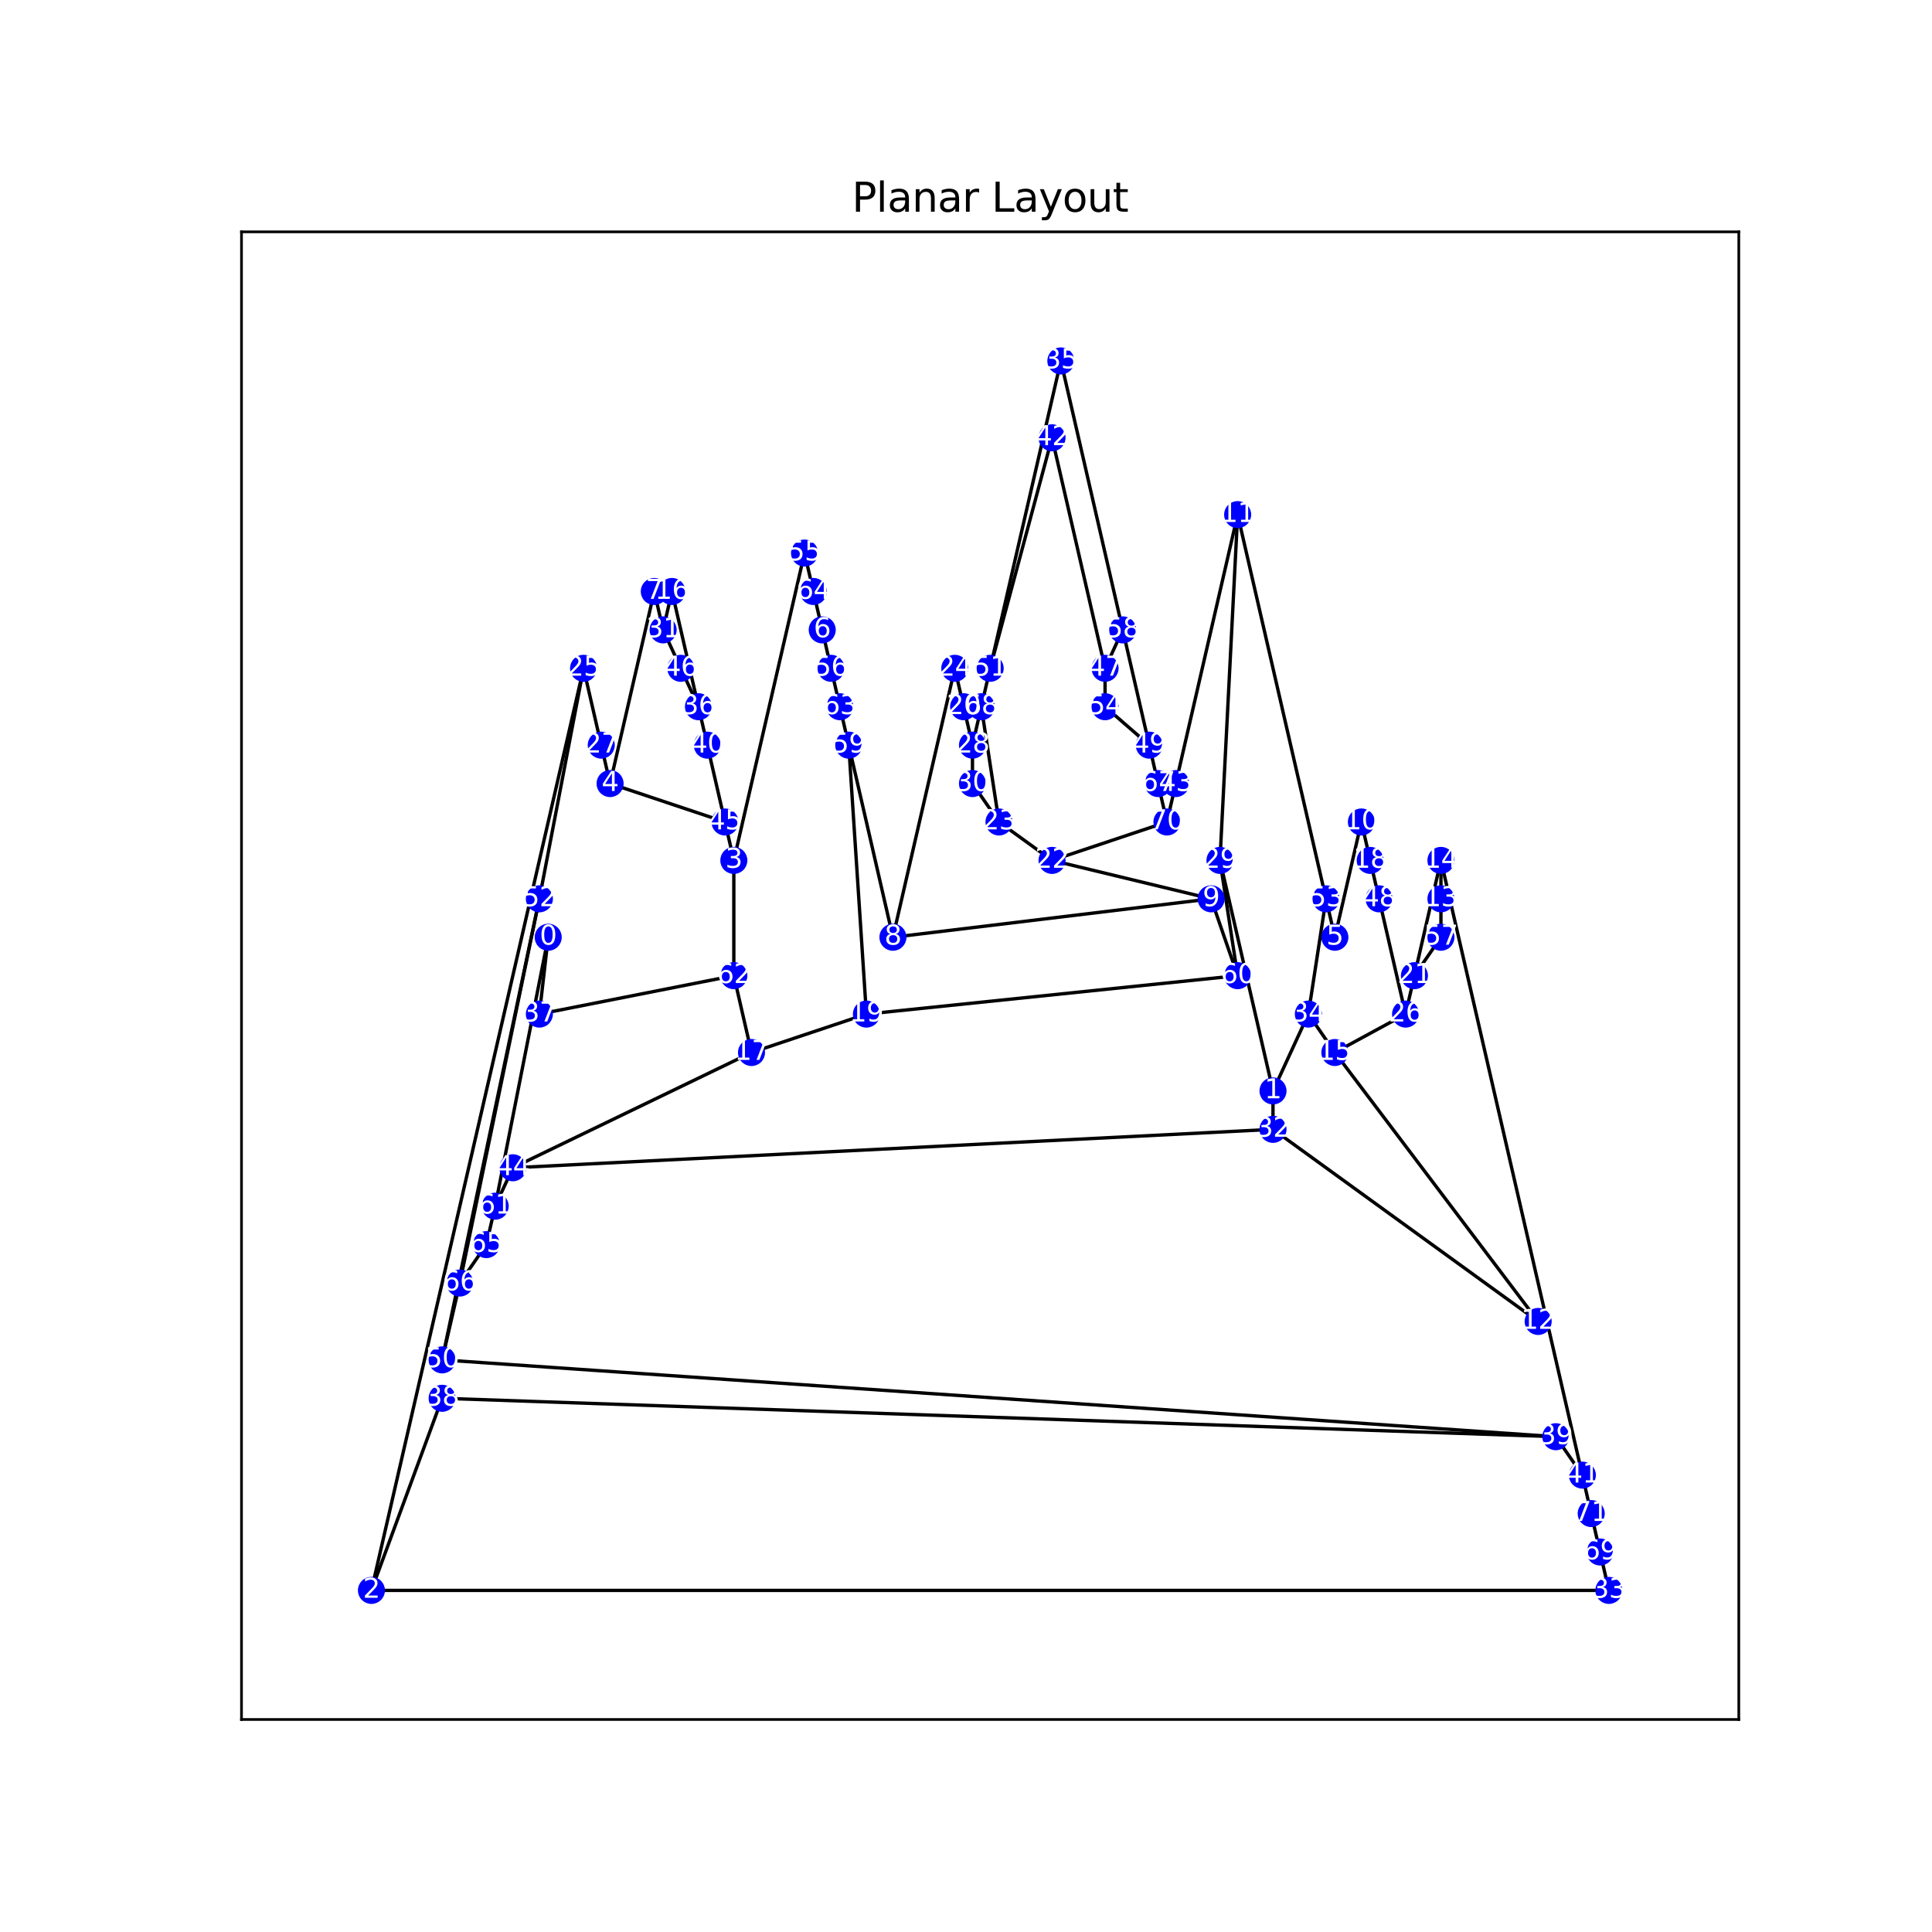 <?xml version="1.0" encoding="utf-8" standalone="no"?>
<!DOCTYPE svg PUBLIC "-//W3C//DTD SVG 1.1//EN"
  "http://www.w3.org/Graphics/SVG/1.1/DTD/svg11.dtd">
<svg xmlns:xlink="http://www.w3.org/1999/xlink" width="576pt" height="576pt" viewBox="0 0 576 576" xmlns="http://www.w3.org/2000/svg" version="1.1">
 <defs>
  <style type="text/css">*{stroke-linejoin: round; stroke-linecap: butt}</style>
 </defs>
 <g id="figure_1">
  <g id="patch_1">
   <path d="M 0 576 
L 576 576 
L 576 0 
L 0 0 
z
" style="fill: #ffffff"/>
  </g>
  <g id="axes_1">
   <g id="patch_2">
    <path d="M 72 512.64 
L 518.4 512.64 
L 518.4 69.12 
L 72 69.12 
z
" style="fill: #ffffff"/>
   </g>
   <g id="LineCollection_1">
    <path d="M 163.441 279.425 
L 147.63 359.607 
" clip-path="url(#p20a94efbc1)" style="fill: none; stroke: #000000"/>
    <path d="M 163.441 279.425 
L 160.806 302.335 
" clip-path="url(#p20a94efbc1)" style="fill: none; stroke: #000000"/>
    <path d="M 379.526 325.244 
L 390.067 302.335 
" clip-path="url(#p20a94efbc1)" style="fill: none; stroke: #000000"/>
    <path d="M 379.526 325.244 
L 363.715 256.516 
" clip-path="url(#p20a94efbc1)" style="fill: none; stroke: #000000"/>
    <path d="M 379.526 325.244 
L 379.526 336.698 
" clip-path="url(#p20a94efbc1)" style="fill: none; stroke: #000000"/>
    <path d="M 110.737 474.153 
L 131.819 416.88 
" clip-path="url(#p20a94efbc1)" style="fill: none; stroke: #000000"/>
    <path d="M 110.737 474.153 
L 173.982 199.244 
" clip-path="url(#p20a94efbc1)" style="fill: none; stroke: #000000"/>
    <path d="M 110.737 474.153 
L 479.663 474.153 
" clip-path="url(#p20a94efbc1)" style="fill: none; stroke: #000000"/>
    <path d="M 218.78 256.516 
L 218.78 290.88 
" clip-path="url(#p20a94efbc1)" style="fill: none; stroke: #000000"/>
    <path d="M 218.78 256.516 
L 239.861 164.88 
" clip-path="url(#p20a94efbc1)" style="fill: none; stroke: #000000"/>
    <path d="M 218.78 256.516 
L 216.145 245.062 
" clip-path="url(#p20a94efbc1)" style="fill: none; stroke: #000000"/>
    <path d="M 181.887 233.607 
L 179.252 222.153 
" clip-path="url(#p20a94efbc1)" style="fill: none; stroke: #000000"/>
    <path d="M 181.887 233.607 
L 195.063 176.335 
" clip-path="url(#p20a94efbc1)" style="fill: none; stroke: #000000"/>
    <path d="M 181.887 233.607 
L 216.145 245.062 
" clip-path="url(#p20a94efbc1)" style="fill: none; stroke: #000000"/>
    <path d="M 397.972 279.425 
L 395.337 267.971 
" clip-path="url(#p20a94efbc1)" style="fill: none; stroke: #000000"/>
    <path d="M 397.972 279.425 
L 405.878 245.062 
" clip-path="url(#p20a94efbc1)" style="fill: none; stroke: #000000"/>
    <path d="M 245.132 187.789 
L 242.496 176.335 
" clip-path="url(#p20a94efbc1)" style="fill: none; stroke: #000000"/>
    <path d="M 245.132 187.789 
L 247.767 199.244 
" clip-path="url(#p20a94efbc1)" style="fill: none; stroke: #000000"/>
    <path d="M 195.063 176.335 
L 197.698 187.789 
" clip-path="url(#p20a94efbc1)" style="fill: none; stroke: #000000"/>
    <path d="M 266.213 279.425 
L 253.037 222.153 
" clip-path="url(#p20a94efbc1)" style="fill: none; stroke: #000000"/>
    <path d="M 266.213 279.425 
L 284.659 199.244 
" clip-path="url(#p20a94efbc1)" style="fill: none; stroke: #000000"/>
    <path d="M 266.213 279.425 
L 361.08 267.971 
" clip-path="url(#p20a94efbc1)" style="fill: none; stroke: #000000"/>
    <path d="M 361.08 267.971 
L 368.985 290.88 
" clip-path="url(#p20a94efbc1)" style="fill: none; stroke: #000000"/>
    <path d="M 361.08 267.971 
L 313.646 256.516 
" clip-path="url(#p20a94efbc1)" style="fill: none; stroke: #000000"/>
    <path d="M 405.878 245.062 
L 408.513 256.516 
" clip-path="url(#p20a94efbc1)" style="fill: none; stroke: #000000"/>
    <path d="M 368.985 153.425 
L 363.715 256.516 
" clip-path="url(#p20a94efbc1)" style="fill: none; stroke: #000000"/>
    <path d="M 368.985 153.425 
L 350.539 233.607 
" clip-path="url(#p20a94efbc1)" style="fill: none; stroke: #000000"/>
    <path d="M 368.985 153.425 
L 395.337 267.971 
" clip-path="url(#p20a94efbc1)" style="fill: none; stroke: #000000"/>
    <path d="M 458.581 393.971 
L 379.526 336.698 
" clip-path="url(#p20a94efbc1)" style="fill: none; stroke: #000000"/>
    <path d="M 458.581 393.971 
L 397.972 313.789 
" clip-path="url(#p20a94efbc1)" style="fill: none; stroke: #000000"/>
    <path d="M 429.594 267.971 
L 429.594 256.516 
" clip-path="url(#p20a94efbc1)" style="fill: none; stroke: #000000"/>
    <path d="M 429.594 267.971 
L 429.594 279.425 
" clip-path="url(#p20a94efbc1)" style="fill: none; stroke: #000000"/>
    <path d="M 429.594 256.516 
L 471.757 439.789 
" clip-path="url(#p20a94efbc1)" style="fill: none; stroke: #000000"/>
    <path d="M 429.594 256.516 
L 421.689 290.88 
" clip-path="url(#p20a94efbc1)" style="fill: none; stroke: #000000"/>
    <path d="M 397.972 313.789 
L 390.067 302.335 
" clip-path="url(#p20a94efbc1)" style="fill: none; stroke: #000000"/>
    <path d="M 397.972 313.789 
L 419.054 302.335 
" clip-path="url(#p20a94efbc1)" style="fill: none; stroke: #000000"/>
    <path d="M 200.333 176.335 
L 197.698 187.789 
" clip-path="url(#p20a94efbc1)" style="fill: none; stroke: #000000"/>
    <path d="M 200.333 176.335 
L 208.239 210.698 
" clip-path="url(#p20a94efbc1)" style="fill: none; stroke: #000000"/>
    <path d="M 224.05 313.789 
L 152.9 348.153 
" clip-path="url(#p20a94efbc1)" style="fill: none; stroke: #000000"/>
    <path d="M 224.05 313.789 
L 218.78 290.88 
" clip-path="url(#p20a94efbc1)" style="fill: none; stroke: #000000"/>
    <path d="M 224.05 313.789 
L 258.307 302.335 
" clip-path="url(#p20a94efbc1)" style="fill: none; stroke: #000000"/>
    <path d="M 408.513 256.516 
L 411.148 267.971 
" clip-path="url(#p20a94efbc1)" style="fill: none; stroke: #000000"/>
    <path d="M 258.307 302.335 
L 253.037 222.153 
" clip-path="url(#p20a94efbc1)" style="fill: none; stroke: #000000"/>
    <path d="M 258.307 302.335 
L 368.985 290.88 
" clip-path="url(#p20a94efbc1)" style="fill: none; stroke: #000000"/>
    <path d="M 287.294 210.698 
L 284.659 199.244 
" clip-path="url(#p20a94efbc1)" style="fill: none; stroke: #000000"/>
    <path d="M 287.294 210.698 
L 289.93 222.153 
" clip-path="url(#p20a94efbc1)" style="fill: none; stroke: #000000"/>
    <path d="M 421.689 290.88 
L 429.594 279.425 
" clip-path="url(#p20a94efbc1)" style="fill: none; stroke: #000000"/>
    <path d="M 421.689 290.88 
L 419.054 302.335 
" clip-path="url(#p20a94efbc1)" style="fill: none; stroke: #000000"/>
    <path d="M 313.646 256.516 
L 347.904 245.062 
" clip-path="url(#p20a94efbc1)" style="fill: none; stroke: #000000"/>
    <path d="M 313.646 256.516 
L 297.835 245.062 
" clip-path="url(#p20a94efbc1)" style="fill: none; stroke: #000000"/>
    <path d="M 297.835 245.062 
L 292.565 210.698 
" clip-path="url(#p20a94efbc1)" style="fill: none; stroke: #000000"/>
    <path d="M 297.835 245.062 
L 289.93 233.607 
" clip-path="url(#p20a94efbc1)" style="fill: none; stroke: #000000"/>
    <path d="M 173.982 199.244 
L 179.252 222.153 
" clip-path="url(#p20a94efbc1)" style="fill: none; stroke: #000000"/>
    <path d="M 173.982 199.244 
L 160.806 267.971 
" clip-path="url(#p20a94efbc1)" style="fill: none; stroke: #000000"/>
    <path d="M 419.054 302.335 
L 411.148 267.971 
" clip-path="url(#p20a94efbc1)" style="fill: none; stroke: #000000"/>
    <path d="M 289.93 222.153 
L 289.93 233.607 
" clip-path="url(#p20a94efbc1)" style="fill: none; stroke: #000000"/>
    <path d="M 289.93 222.153 
L 292.565 210.698 
" clip-path="url(#p20a94efbc1)" style="fill: none; stroke: #000000"/>
    <path d="M 363.715 256.516 
L 368.985 290.88 
" clip-path="url(#p20a94efbc1)" style="fill: none; stroke: #000000"/>
    <path d="M 197.698 187.789 
L 202.969 199.244 
" clip-path="url(#p20a94efbc1)" style="fill: none; stroke: #000000"/>
    <path d="M 379.526 336.698 
L 152.9 348.153 
" clip-path="url(#p20a94efbc1)" style="fill: none; stroke: #000000"/>
    <path d="M 479.663 474.153 
L 477.028 462.698 
" clip-path="url(#p20a94efbc1)" style="fill: none; stroke: #000000"/>
    <path d="M 390.067 302.335 
L 395.337 267.971 
" clip-path="url(#p20a94efbc1)" style="fill: none; stroke: #000000"/>
    <path d="M 316.281 107.607 
L 295.2 199.244 
" clip-path="url(#p20a94efbc1)" style="fill: none; stroke: #000000"/>
    <path d="M 316.281 107.607 
L 334.728 187.789 
" clip-path="url(#p20a94efbc1)" style="fill: none; stroke: #000000"/>
    <path d="M 208.239 210.698 
L 202.969 199.244 
" clip-path="url(#p20a94efbc1)" style="fill: none; stroke: #000000"/>
    <path d="M 208.239 210.698 
L 210.874 222.153 
" clip-path="url(#p20a94efbc1)" style="fill: none; stroke: #000000"/>
    <path d="M 160.806 302.335 
L 218.78 290.88 
" clip-path="url(#p20a94efbc1)" style="fill: none; stroke: #000000"/>
    <path d="M 131.819 416.88 
L 463.852 428.335 
" clip-path="url(#p20a94efbc1)" style="fill: none; stroke: #000000"/>
    <path d="M 463.852 428.335 
L 131.819 405.425 
" clip-path="url(#p20a94efbc1)" style="fill: none; stroke: #000000"/>
    <path d="M 463.852 428.335 
L 471.757 439.789 
" clip-path="url(#p20a94efbc1)" style="fill: none; stroke: #000000"/>
    <path d="M 210.874 222.153 
L 216.145 245.062 
" clip-path="url(#p20a94efbc1)" style="fill: none; stroke: #000000"/>
    <path d="M 471.757 439.789 
L 474.392 451.244 
" clip-path="url(#p20a94efbc1)" style="fill: none; stroke: #000000"/>
    <path d="M 313.646 130.516 
L 295.2 199.244 
" clip-path="url(#p20a94efbc1)" style="fill: none; stroke: #000000"/>
    <path d="M 313.646 130.516 
L 329.457 199.244 
" clip-path="url(#p20a94efbc1)" style="fill: none; stroke: #000000"/>
    <path d="M 350.539 233.607 
L 347.904 245.062 
" clip-path="url(#p20a94efbc1)" style="fill: none; stroke: #000000"/>
    <path d="M 152.9 348.153 
L 147.63 359.607 
" clip-path="url(#p20a94efbc1)" style="fill: none; stroke: #000000"/>
    <path d="M 329.457 199.244 
L 329.457 210.698 
" clip-path="url(#p20a94efbc1)" style="fill: none; stroke: #000000"/>
    <path d="M 329.457 199.244 
L 334.728 187.789 
" clip-path="url(#p20a94efbc1)" style="fill: none; stroke: #000000"/>
    <path d="M 342.633 222.153 
L 329.457 210.698 
" clip-path="url(#p20a94efbc1)" style="fill: none; stroke: #000000"/>
    <path d="M 342.633 222.153 
L 334.728 187.789 
" clip-path="url(#p20a94efbc1)" style="fill: none; stroke: #000000"/>
    <path d="M 342.633 222.153 
L 345.268 233.607 
" clip-path="url(#p20a94efbc1)" style="fill: none; stroke: #000000"/>
    <path d="M 131.819 405.425 
L 137.089 382.516 
" clip-path="url(#p20a94efbc1)" style="fill: none; stroke: #000000"/>
    <path d="M 131.819 405.425 
L 160.806 267.971 
" clip-path="url(#p20a94efbc1)" style="fill: none; stroke: #000000"/>
    <path d="M 295.2 199.244 
L 292.565 210.698 
" clip-path="url(#p20a94efbc1)" style="fill: none; stroke: #000000"/>
    <path d="M 160.806 267.971 
L 137.089 382.516 
" clip-path="url(#p20a94efbc1)" style="fill: none; stroke: #000000"/>
    <path d="M 239.861 164.88 
L 242.496 176.335 
" clip-path="url(#p20a94efbc1)" style="fill: none; stroke: #000000"/>
    <path d="M 247.767 199.244 
L 250.402 210.698 
" clip-path="url(#p20a94efbc1)" style="fill: none; stroke: #000000"/>
    <path d="M 253.037 222.153 
L 250.402 210.698 
" clip-path="url(#p20a94efbc1)" style="fill: none; stroke: #000000"/>
    <path d="M 147.63 359.607 
L 144.995 371.062 
" clip-path="url(#p20a94efbc1)" style="fill: none; stroke: #000000"/>
    <path d="M 144.995 371.062 
L 137.089 382.516 
" clip-path="url(#p20a94efbc1)" style="fill: none; stroke: #000000"/>
    <path d="M 345.268 233.607 
L 347.904 245.062 
" clip-path="url(#p20a94efbc1)" style="fill: none; stroke: #000000"/>
    <path d="M 477.028 462.698 
L 474.392 451.244 
" clip-path="url(#p20a94efbc1)" style="fill: none; stroke: #000000"/>
   </g>
   <g id="matplotlib.axis_1">
    <g id="xtick_1"/>
    <g id="xtick_2"/>
    <g id="xtick_3"/>
    <g id="xtick_4"/>
    <g id="xtick_5"/>
   </g>
   <g id="matplotlib.axis_2">
    <g id="ytick_1"/>
    <g id="ytick_2"/>
    <g id="ytick_3"/>
    <g id="ytick_4"/>
    <g id="ytick_5"/>
   </g>
   <g id="PathCollection_1">
    <defs>
     <path id="mb633ad5ed5" d="M 0 3.536 
C 0.938 3.536 1.837 3.163 2.5 2.5 
C 3.163 1.837 3.536 0.938 3.536 0 
C 3.536 -0.938 3.163 -1.837 2.5 -2.5 
C 1.837 -3.163 0.938 -3.536 0 -3.536 
C -0.938 -3.536 -1.837 -3.163 -2.5 -2.5 
C -3.163 -1.837 -3.536 -0.938 -3.536 0 
C -3.536 0.938 -3.163 1.837 -2.5 2.5 
C -1.837 3.163 -0.938 3.536 0 3.536 
z
" style="stroke: #0000ff"/>
    </defs>
    <g clip-path="url(#p20a94efbc1)">
     <use xlink:href="#mb633ad5ed5" x="163.441" y="279.425" style="fill: #0000ff; stroke: #0000ff"/>
     <use xlink:href="#mb633ad5ed5" x="379.526" y="325.244" style="fill: #0000ff; stroke: #0000ff"/>
     <use xlink:href="#mb633ad5ed5" x="110.737" y="474.153" style="fill: #0000ff; stroke: #0000ff"/>
     <use xlink:href="#mb633ad5ed5" x="218.78" y="256.516" style="fill: #0000ff; stroke: #0000ff"/>
     <use xlink:href="#mb633ad5ed5" x="181.887" y="233.607" style="fill: #0000ff; stroke: #0000ff"/>
     <use xlink:href="#mb633ad5ed5" x="397.972" y="279.425" style="fill: #0000ff; stroke: #0000ff"/>
     <use xlink:href="#mb633ad5ed5" x="245.132" y="187.789" style="fill: #0000ff; stroke: #0000ff"/>
     <use xlink:href="#mb633ad5ed5" x="195.063" y="176.335" style="fill: #0000ff; stroke: #0000ff"/>
     <use xlink:href="#mb633ad5ed5" x="266.213" y="279.425" style="fill: #0000ff; stroke: #0000ff"/>
     <use xlink:href="#mb633ad5ed5" x="361.08" y="267.971" style="fill: #0000ff; stroke: #0000ff"/>
     <use xlink:href="#mb633ad5ed5" x="405.878" y="245.062" style="fill: #0000ff; stroke: #0000ff"/>
     <use xlink:href="#mb633ad5ed5" x="368.985" y="153.425" style="fill: #0000ff; stroke: #0000ff"/>
     <use xlink:href="#mb633ad5ed5" x="458.581" y="393.971" style="fill: #0000ff; stroke: #0000ff"/>
     <use xlink:href="#mb633ad5ed5" x="429.594" y="267.971" style="fill: #0000ff; stroke: #0000ff"/>
     <use xlink:href="#mb633ad5ed5" x="429.594" y="256.516" style="fill: #0000ff; stroke: #0000ff"/>
     <use xlink:href="#mb633ad5ed5" x="397.972" y="313.789" style="fill: #0000ff; stroke: #0000ff"/>
     <use xlink:href="#mb633ad5ed5" x="200.333" y="176.335" style="fill: #0000ff; stroke: #0000ff"/>
     <use xlink:href="#mb633ad5ed5" x="224.05" y="313.789" style="fill: #0000ff; stroke: #0000ff"/>
     <use xlink:href="#mb633ad5ed5" x="408.513" y="256.516" style="fill: #0000ff; stroke: #0000ff"/>
     <use xlink:href="#mb633ad5ed5" x="258.307" y="302.335" style="fill: #0000ff; stroke: #0000ff"/>
     <use xlink:href="#mb633ad5ed5" x="287.294" y="210.698" style="fill: #0000ff; stroke: #0000ff"/>
     <use xlink:href="#mb633ad5ed5" x="421.689" y="290.88" style="fill: #0000ff; stroke: #0000ff"/>
     <use xlink:href="#mb633ad5ed5" x="313.646" y="256.516" style="fill: #0000ff; stroke: #0000ff"/>
     <use xlink:href="#mb633ad5ed5" x="297.835" y="245.062" style="fill: #0000ff; stroke: #0000ff"/>
     <use xlink:href="#mb633ad5ed5" x="284.659" y="199.244" style="fill: #0000ff; stroke: #0000ff"/>
     <use xlink:href="#mb633ad5ed5" x="173.982" y="199.244" style="fill: #0000ff; stroke: #0000ff"/>
     <use xlink:href="#mb633ad5ed5" x="419.054" y="302.335" style="fill: #0000ff; stroke: #0000ff"/>
     <use xlink:href="#mb633ad5ed5" x="179.252" y="222.153" style="fill: #0000ff; stroke: #0000ff"/>
     <use xlink:href="#mb633ad5ed5" x="289.93" y="222.153" style="fill: #0000ff; stroke: #0000ff"/>
     <use xlink:href="#mb633ad5ed5" x="363.715" y="256.516" style="fill: #0000ff; stroke: #0000ff"/>
     <use xlink:href="#mb633ad5ed5" x="289.93" y="233.607" style="fill: #0000ff; stroke: #0000ff"/>
     <use xlink:href="#mb633ad5ed5" x="197.698" y="187.789" style="fill: #0000ff; stroke: #0000ff"/>
     <use xlink:href="#mb633ad5ed5" x="379.526" y="336.698" style="fill: #0000ff; stroke: #0000ff"/>
     <use xlink:href="#mb633ad5ed5" x="479.663" y="474.153" style="fill: #0000ff; stroke: #0000ff"/>
     <use xlink:href="#mb633ad5ed5" x="390.067" y="302.335" style="fill: #0000ff; stroke: #0000ff"/>
     <use xlink:href="#mb633ad5ed5" x="316.281" y="107.607" style="fill: #0000ff; stroke: #0000ff"/>
     <use xlink:href="#mb633ad5ed5" x="208.239" y="210.698" style="fill: #0000ff; stroke: #0000ff"/>
     <use xlink:href="#mb633ad5ed5" x="160.806" y="302.335" style="fill: #0000ff; stroke: #0000ff"/>
     <use xlink:href="#mb633ad5ed5" x="131.819" y="416.88" style="fill: #0000ff; stroke: #0000ff"/>
     <use xlink:href="#mb633ad5ed5" x="463.852" y="428.335" style="fill: #0000ff; stroke: #0000ff"/>
     <use xlink:href="#mb633ad5ed5" x="210.874" y="222.153" style="fill: #0000ff; stroke: #0000ff"/>
     <use xlink:href="#mb633ad5ed5" x="471.757" y="439.789" style="fill: #0000ff; stroke: #0000ff"/>
     <use xlink:href="#mb633ad5ed5" x="313.646" y="130.516" style="fill: #0000ff; stroke: #0000ff"/>
     <use xlink:href="#mb633ad5ed5" x="350.539" y="233.607" style="fill: #0000ff; stroke: #0000ff"/>
     <use xlink:href="#mb633ad5ed5" x="152.9" y="348.153" style="fill: #0000ff; stroke: #0000ff"/>
     <use xlink:href="#mb633ad5ed5" x="216.145" y="245.062" style="fill: #0000ff; stroke: #0000ff"/>
     <use xlink:href="#mb633ad5ed5" x="202.969" y="199.244" style="fill: #0000ff; stroke: #0000ff"/>
     <use xlink:href="#mb633ad5ed5" x="329.457" y="199.244" style="fill: #0000ff; stroke: #0000ff"/>
     <use xlink:href="#mb633ad5ed5" x="411.148" y="267.971" style="fill: #0000ff; stroke: #0000ff"/>
     <use xlink:href="#mb633ad5ed5" x="342.633" y="222.153" style="fill: #0000ff; stroke: #0000ff"/>
     <use xlink:href="#mb633ad5ed5" x="131.819" y="405.425" style="fill: #0000ff; stroke: #0000ff"/>
     <use xlink:href="#mb633ad5ed5" x="295.2" y="199.244" style="fill: #0000ff; stroke: #0000ff"/>
     <use xlink:href="#mb633ad5ed5" x="160.806" y="267.971" style="fill: #0000ff; stroke: #0000ff"/>
     <use xlink:href="#mb633ad5ed5" x="395.337" y="267.971" style="fill: #0000ff; stroke: #0000ff"/>
     <use xlink:href="#mb633ad5ed5" x="329.457" y="210.698" style="fill: #0000ff; stroke: #0000ff"/>
     <use xlink:href="#mb633ad5ed5" x="239.861" y="164.88" style="fill: #0000ff; stroke: #0000ff"/>
     <use xlink:href="#mb633ad5ed5" x="247.767" y="199.244" style="fill: #0000ff; stroke: #0000ff"/>
     <use xlink:href="#mb633ad5ed5" x="429.594" y="279.425" style="fill: #0000ff; stroke: #0000ff"/>
     <use xlink:href="#mb633ad5ed5" x="334.728" y="187.789" style="fill: #0000ff; stroke: #0000ff"/>
     <use xlink:href="#mb633ad5ed5" x="253.037" y="222.153" style="fill: #0000ff; stroke: #0000ff"/>
     <use xlink:href="#mb633ad5ed5" x="368.985" y="290.88" style="fill: #0000ff; stroke: #0000ff"/>
     <use xlink:href="#mb633ad5ed5" x="147.63" y="359.607" style="fill: #0000ff; stroke: #0000ff"/>
     <use xlink:href="#mb633ad5ed5" x="218.78" y="290.88" style="fill: #0000ff; stroke: #0000ff"/>
     <use xlink:href="#mb633ad5ed5" x="250.402" y="210.698" style="fill: #0000ff; stroke: #0000ff"/>
     <use xlink:href="#mb633ad5ed5" x="242.496" y="176.335" style="fill: #0000ff; stroke: #0000ff"/>
     <use xlink:href="#mb633ad5ed5" x="144.995" y="371.062" style="fill: #0000ff; stroke: #0000ff"/>
     <use xlink:href="#mb633ad5ed5" x="137.089" y="382.516" style="fill: #0000ff; stroke: #0000ff"/>
     <use xlink:href="#mb633ad5ed5" x="345.268" y="233.607" style="fill: #0000ff; stroke: #0000ff"/>
     <use xlink:href="#mb633ad5ed5" x="292.565" y="210.698" style="fill: #0000ff; stroke: #0000ff"/>
     <use xlink:href="#mb633ad5ed5" x="477.028" y="462.698" style="fill: #0000ff; stroke: #0000ff"/>
     <use xlink:href="#mb633ad5ed5" x="347.904" y="245.062" style="fill: #0000ff; stroke: #0000ff"/>
     <use xlink:href="#mb633ad5ed5" x="474.392" y="451.244" style="fill: #0000ff; stroke: #0000ff"/>
    </g>
   </g>
   <g id="patch_3">
    <path d="M 72 512.64 
L 72 69.12 
" style="fill: none; stroke: #000000; stroke-width: 0.8; stroke-linejoin: miter; stroke-linecap: square"/>
   </g>
   <g id="patch_4">
    <path d="M 518.4 512.64 
L 518.4 69.12 
" style="fill: none; stroke: #000000; stroke-width: 0.8; stroke-linejoin: miter; stroke-linecap: square"/>
   </g>
   <g id="patch_5">
    <path d="M 72 512.64 
L 518.4 512.64 
" style="fill: none; stroke: #000000; stroke-width: 0.8; stroke-linejoin: miter; stroke-linecap: square"/>
   </g>
   <g id="patch_6">
    <path d="M 72 69.12 
L 518.4 69.12 
" style="fill: none; stroke: #000000; stroke-width: 0.8; stroke-linejoin: miter; stroke-linecap: square"/>
   </g>
   <g id="text_1">
    <g clip-path="url(#p20a94efbc1)">
     <!-- 0 -->
     <g style="fill: #ffffff" transform="translate(160.896 281.633) scale(0.08 -0.08)">
      <defs>
       <path id="DejaVuSans-30" d="M 2034 4250 
Q 1547 4250 1301 3770 
Q 1056 3291 1056 2328 
Q 1056 1369 1301 889 
Q 1547 409 2034 409 
Q 2525 409 2770 889 
Q 3016 1369 3016 2328 
Q 3016 3291 2770 3770 
Q 2525 4250 2034 4250 
z
M 2034 4750 
Q 2819 4750 3233 4129 
Q 3647 3509 3647 2328 
Q 3647 1150 3233 529 
Q 2819 -91 2034 -91 
Q 1250 -91 836 529 
Q 422 1150 422 2328 
Q 422 3509 836 4129 
Q 1250 4750 2034 4750 
z
" transform="scale(0.016)"/>
      </defs>
      <use xlink:href="#DejaVuSans-30"/>
     </g>
    </g>
   </g>
   <g id="text_2">
    <g clip-path="url(#p20a94efbc1)">
     <!-- 1 -->
     <g style="fill: #ffffff" transform="translate(376.981 327.451) scale(0.08 -0.08)">
      <defs>
       <path id="DejaVuSans-31" d="M 794 531 
L 1825 531 
L 1825 4091 
L 703 3866 
L 703 4441 
L 1819 4666 
L 2450 4666 
L 2450 531 
L 3481 531 
L 3481 0 
L 794 0 
L 794 531 
z
" transform="scale(0.016)"/>
      </defs>
      <use xlink:href="#DejaVuSans-31"/>
     </g>
    </g>
   </g>
   <g id="text_3">
    <g clip-path="url(#p20a94efbc1)">
     <!-- 2 -->
     <g style="fill: #ffffff" transform="translate(108.192 476.36) scale(0.08 -0.08)">
      <defs>
       <path id="DejaVuSans-32" d="M 1228 531 
L 3431 531 
L 3431 0 
L 469 0 
L 469 531 
Q 828 903 1448 1529 
Q 2069 2156 2228 2338 
Q 2531 2678 2651 2914 
Q 2772 3150 2772 3378 
Q 2772 3750 2511 3984 
Q 2250 4219 1831 4219 
Q 1534 4219 1204 4116 
Q 875 4013 500 3803 
L 500 4441 
Q 881 4594 1212 4672 
Q 1544 4750 1819 4750 
Q 2544 4750 2975 4387 
Q 3406 4025 3406 3419 
Q 3406 3131 3298 2873 
Q 3191 2616 2906 2266 
Q 2828 2175 2409 1742 
Q 1991 1309 1228 531 
z
" transform="scale(0.016)"/>
      </defs>
      <use xlink:href="#DejaVuSans-32"/>
     </g>
    </g>
   </g>
   <g id="text_4">
    <g clip-path="url(#p20a94efbc1)">
     <!-- 3 -->
     <g style="fill: #ffffff" transform="translate(216.235 258.724) scale(0.08 -0.08)">
      <defs>
       <path id="DejaVuSans-33" d="M 2597 2516 
Q 3050 2419 3304 2112 
Q 3559 1806 3559 1356 
Q 3559 666 3084 287 
Q 2609 -91 1734 -91 
Q 1441 -91 1130 -33 
Q 819 25 488 141 
L 488 750 
Q 750 597 1062 519 
Q 1375 441 1716 441 
Q 2309 441 2620 675 
Q 2931 909 2931 1356 
Q 2931 1769 2642 2001 
Q 2353 2234 1838 2234 
L 1294 2234 
L 1294 2753 
L 1863 2753 
Q 2328 2753 2575 2939 
Q 2822 3125 2822 3475 
Q 2822 3834 2567 4026 
Q 2313 4219 1838 4219 
Q 1578 4219 1281 4162 
Q 984 4106 628 3988 
L 628 4550 
Q 988 4650 1302 4700 
Q 1616 4750 1894 4750 
Q 2613 4750 3031 4423 
Q 3450 4097 3450 3541 
Q 3450 3153 3228 2886 
Q 3006 2619 2597 2516 
z
" transform="scale(0.016)"/>
      </defs>
      <use xlink:href="#DejaVuSans-33"/>
     </g>
    </g>
   </g>
   <g id="text_5">
    <g clip-path="url(#p20a94efbc1)">
     <!-- 4 -->
     <g style="fill: #ffffff" transform="translate(179.342 235.815) scale(0.08 -0.08)">
      <defs>
       <path id="DejaVuSans-34" d="M 2419 4116 
L 825 1625 
L 2419 1625 
L 2419 4116 
z
M 2253 4666 
L 3047 4666 
L 3047 1625 
L 3713 1625 
L 3713 1100 
L 3047 1100 
L 3047 0 
L 2419 0 
L 2419 1100 
L 313 1100 
L 313 1709 
L 2253 4666 
z
" transform="scale(0.016)"/>
      </defs>
      <use xlink:href="#DejaVuSans-34"/>
     </g>
    </g>
   </g>
   <g id="text_6">
    <g clip-path="url(#p20a94efbc1)">
     <!-- 5 -->
     <g style="fill: #ffffff" transform="translate(395.427 281.633) scale(0.08 -0.08)">
      <defs>
       <path id="DejaVuSans-35" d="M 691 4666 
L 3169 4666 
L 3169 4134 
L 1269 4134 
L 1269 2991 
Q 1406 3038 1543 3061 
Q 1681 3084 1819 3084 
Q 2600 3084 3056 2656 
Q 3513 2228 3513 1497 
Q 3513 744 3044 326 
Q 2575 -91 1722 -91 
Q 1428 -91 1123 -41 
Q 819 9 494 109 
L 494 744 
Q 775 591 1075 516 
Q 1375 441 1709 441 
Q 2250 441 2565 725 
Q 2881 1009 2881 1497 
Q 2881 1984 2565 2268 
Q 2250 2553 1709 2553 
Q 1456 2553 1204 2497 
Q 953 2441 691 2322 
L 691 4666 
z
" transform="scale(0.016)"/>
      </defs>
      <use xlink:href="#DejaVuSans-35"/>
     </g>
    </g>
   </g>
   <g id="text_7">
    <g clip-path="url(#p20a94efbc1)">
     <!-- 6 -->
     <g style="fill: #ffffff" transform="translate(242.587 189.997) scale(0.08 -0.08)">
      <defs>
       <path id="DejaVuSans-36" d="M 2113 2584 
Q 1688 2584 1439 2293 
Q 1191 2003 1191 1497 
Q 1191 994 1439 701 
Q 1688 409 2113 409 
Q 2538 409 2786 701 
Q 3034 994 3034 1497 
Q 3034 2003 2786 2293 
Q 2538 2584 2113 2584 
z
M 3366 4563 
L 3366 3988 
Q 3128 4100 2886 4159 
Q 2644 4219 2406 4219 
Q 1781 4219 1451 3797 
Q 1122 3375 1075 2522 
Q 1259 2794 1537 2939 
Q 1816 3084 2150 3084 
Q 2853 3084 3261 2657 
Q 3669 2231 3669 1497 
Q 3669 778 3244 343 
Q 2819 -91 2113 -91 
Q 1303 -91 875 529 
Q 447 1150 447 2328 
Q 447 3434 972 4092 
Q 1497 4750 2381 4750 
Q 2619 4750 2861 4703 
Q 3103 4656 3366 4563 
z
" transform="scale(0.016)"/>
      </defs>
      <use xlink:href="#DejaVuSans-36"/>
     </g>
    </g>
   </g>
   <g id="text_8">
    <g clip-path="url(#p20a94efbc1)">
     <!-- 7 -->
     <g style="fill: #ffffff" transform="translate(192.518 178.542) scale(0.08 -0.08)">
      <defs>
       <path id="DejaVuSans-37" d="M 525 4666 
L 3525 4666 
L 3525 4397 
L 1831 0 
L 1172 0 
L 2766 4134 
L 525 4134 
L 525 4666 
z
" transform="scale(0.016)"/>
      </defs>
      <use xlink:href="#DejaVuSans-37"/>
     </g>
    </g>
   </g>
   <g id="text_9">
    <g clip-path="url(#p20a94efbc1)">
     <!-- 8 -->
     <g style="fill: #ffffff" transform="translate(263.668 281.633) scale(0.08 -0.08)">
      <defs>
       <path id="DejaVuSans-38" d="M 2034 2216 
Q 1584 2216 1326 1975 
Q 1069 1734 1069 1313 
Q 1069 891 1326 650 
Q 1584 409 2034 409 
Q 2484 409 2743 651 
Q 3003 894 3003 1313 
Q 3003 1734 2745 1975 
Q 2488 2216 2034 2216 
z
M 1403 2484 
Q 997 2584 770 2862 
Q 544 3141 544 3541 
Q 544 4100 942 4425 
Q 1341 4750 2034 4750 
Q 2731 4750 3128 4425 
Q 3525 4100 3525 3541 
Q 3525 3141 3298 2862 
Q 3072 2584 2669 2484 
Q 3125 2378 3379 2068 
Q 3634 1759 3634 1313 
Q 3634 634 3220 271 
Q 2806 -91 2034 -91 
Q 1263 -91 848 271 
Q 434 634 434 1313 
Q 434 1759 690 2068 
Q 947 2378 1403 2484 
z
M 1172 3481 
Q 1172 3119 1398 2916 
Q 1625 2713 2034 2713 
Q 2441 2713 2670 2916 
Q 2900 3119 2900 3481 
Q 2900 3844 2670 4047 
Q 2441 4250 2034 4250 
Q 1625 4250 1398 4047 
Q 1172 3844 1172 3481 
z
" transform="scale(0.016)"/>
      </defs>
      <use xlink:href="#DejaVuSans-38"/>
     </g>
    </g>
   </g>
   <g id="text_10">
    <g clip-path="url(#p20a94efbc1)">
     <!-- 9 -->
     <g style="fill: #ffffff" transform="translate(358.535 270.178) scale(0.08 -0.08)">
      <defs>
       <path id="DejaVuSans-39" d="M 703 97 
L 703 672 
Q 941 559 1184 500 
Q 1428 441 1663 441 
Q 2288 441 2617 861 
Q 2947 1281 2994 2138 
Q 2813 1869 2534 1725 
Q 2256 1581 1919 1581 
Q 1219 1581 811 2004 
Q 403 2428 403 3163 
Q 403 3881 828 4315 
Q 1253 4750 1959 4750 
Q 2769 4750 3195 4129 
Q 3622 3509 3622 2328 
Q 3622 1225 3098 567 
Q 2575 -91 1691 -91 
Q 1453 -91 1209 -44 
Q 966 3 703 97 
z
M 1959 2075 
Q 2384 2075 2632 2365 
Q 2881 2656 2881 3163 
Q 2881 3666 2632 3958 
Q 2384 4250 1959 4250 
Q 1534 4250 1286 3958 
Q 1038 3666 1038 3163 
Q 1038 2656 1286 2365 
Q 1534 2075 1959 2075 
z
" transform="scale(0.016)"/>
      </defs>
      <use xlink:href="#DejaVuSans-39"/>
     </g>
    </g>
   </g>
   <g id="text_11">
    <g clip-path="url(#p20a94efbc1)">
     <!-- 10 -->
     <g style="fill: #ffffff" transform="translate(400.788 247.269) scale(0.08 -0.08)">
      <use xlink:href="#DejaVuSans-31"/>
      <use xlink:href="#DejaVuSans-30" x="63.623"/>
     </g>
    </g>
   </g>
   <g id="text_12">
    <g clip-path="url(#p20a94efbc1)">
     <!-- 11 -->
     <g style="fill: #ffffff" transform="translate(363.895 155.633) scale(0.08 -0.08)">
      <use xlink:href="#DejaVuSans-31"/>
      <use xlink:href="#DejaVuSans-31" x="63.623"/>
     </g>
    </g>
   </g>
   <g id="text_13">
    <g clip-path="url(#p20a94efbc1)">
     <!-- 12 -->
     <g style="fill: #ffffff" transform="translate(453.491 396.178) scale(0.08 -0.08)">
      <use xlink:href="#DejaVuSans-31"/>
      <use xlink:href="#DejaVuSans-32" x="63.623"/>
     </g>
    </g>
   </g>
   <g id="text_14">
    <g clip-path="url(#p20a94efbc1)">
     <!-- 13 -->
     <g style="fill: #ffffff" transform="translate(424.504 270.178) scale(0.08 -0.08)">
      <use xlink:href="#DejaVuSans-31"/>
      <use xlink:href="#DejaVuSans-33" x="63.623"/>
     </g>
    </g>
   </g>
   <g id="text_15">
    <g clip-path="url(#p20a94efbc1)">
     <!-- 14 -->
     <g style="fill: #ffffff" transform="translate(424.504 258.724) scale(0.08 -0.08)">
      <use xlink:href="#DejaVuSans-31"/>
      <use xlink:href="#DejaVuSans-34" x="63.623"/>
     </g>
    </g>
   </g>
   <g id="text_16">
    <g clip-path="url(#p20a94efbc1)">
     <!-- 15 -->
     <g style="fill: #ffffff" transform="translate(392.882 315.997) scale(0.08 -0.08)">
      <use xlink:href="#DejaVuSans-31"/>
      <use xlink:href="#DejaVuSans-35" x="63.623"/>
     </g>
    </g>
   </g>
   <g id="text_17">
    <g clip-path="url(#p20a94efbc1)">
     <!-- 16 -->
     <g style="fill: #ffffff" transform="translate(195.243 178.542) scale(0.08 -0.08)">
      <use xlink:href="#DejaVuSans-31"/>
      <use xlink:href="#DejaVuSans-36" x="63.623"/>
     </g>
    </g>
   </g>
   <g id="text_18">
    <g clip-path="url(#p20a94efbc1)">
     <!-- 17 -->
     <g style="fill: #ffffff" transform="translate(218.96 315.997) scale(0.08 -0.08)">
      <use xlink:href="#DejaVuSans-31"/>
      <use xlink:href="#DejaVuSans-37" x="63.623"/>
     </g>
    </g>
   </g>
   <g id="text_19">
    <g clip-path="url(#p20a94efbc1)">
     <!-- 18 -->
     <g style="fill: #ffffff" transform="translate(403.423 258.724) scale(0.08 -0.08)">
      <use xlink:href="#DejaVuSans-31"/>
      <use xlink:href="#DejaVuSans-38" x="63.623"/>
     </g>
    </g>
   </g>
   <g id="text_20">
    <g clip-path="url(#p20a94efbc1)">
     <!-- 19 -->
     <g style="fill: #ffffff" transform="translate(253.217 304.542) scale(0.08 -0.08)">
      <use xlink:href="#DejaVuSans-31"/>
      <use xlink:href="#DejaVuSans-39" x="63.623"/>
     </g>
    </g>
   </g>
   <g id="text_21">
    <g clip-path="url(#p20a94efbc1)">
     <!-- 20 -->
     <g style="fill: #ffffff" transform="translate(282.204 212.906) scale(0.08 -0.08)">
      <use xlink:href="#DejaVuSans-32"/>
      <use xlink:href="#DejaVuSans-30" x="63.623"/>
     </g>
    </g>
   </g>
   <g id="text_22">
    <g clip-path="url(#p20a94efbc1)">
     <!-- 21 -->
     <g style="fill: #ffffff" transform="translate(416.599 293.087) scale(0.08 -0.08)">
      <use xlink:href="#DejaVuSans-32"/>
      <use xlink:href="#DejaVuSans-31" x="63.623"/>
     </g>
    </g>
   </g>
   <g id="text_23">
    <g clip-path="url(#p20a94efbc1)">
     <!-- 22 -->
     <g style="fill: #ffffff" transform="translate(308.556 258.724) scale(0.08 -0.08)">
      <use xlink:href="#DejaVuSans-32"/>
      <use xlink:href="#DejaVuSans-32" x="63.623"/>
     </g>
    </g>
   </g>
   <g id="text_24">
    <g clip-path="url(#p20a94efbc1)">
     <!-- 23 -->
     <g style="fill: #ffffff" transform="translate(292.745 247.269) scale(0.08 -0.08)">
      <use xlink:href="#DejaVuSans-32"/>
      <use xlink:href="#DejaVuSans-33" x="63.623"/>
     </g>
    </g>
   </g>
   <g id="text_25">
    <g clip-path="url(#p20a94efbc1)">
     <!-- 24 -->
     <g style="fill: #ffffff" transform="translate(279.569 201.451) scale(0.08 -0.08)">
      <use xlink:href="#DejaVuSans-32"/>
      <use xlink:href="#DejaVuSans-34" x="63.623"/>
     </g>
    </g>
   </g>
   <g id="text_26">
    <g clip-path="url(#p20a94efbc1)">
     <!-- 25 -->
     <g style="fill: #ffffff" transform="translate(168.892 201.451) scale(0.08 -0.08)">
      <use xlink:href="#DejaVuSans-32"/>
      <use xlink:href="#DejaVuSans-35" x="63.623"/>
     </g>
    </g>
   </g>
   <g id="text_27">
    <g clip-path="url(#p20a94efbc1)">
     <!-- 26 -->
     <g style="fill: #ffffff" transform="translate(413.964 304.542) scale(0.08 -0.08)">
      <use xlink:href="#DejaVuSans-32"/>
      <use xlink:href="#DejaVuSans-36" x="63.623"/>
     </g>
    </g>
   </g>
   <g id="text_28">
    <g clip-path="url(#p20a94efbc1)">
     <!-- 27 -->
     <g style="fill: #ffffff" transform="translate(174.162 224.36) scale(0.08 -0.08)">
      <use xlink:href="#DejaVuSans-32"/>
      <use xlink:href="#DejaVuSans-37" x="63.623"/>
     </g>
    </g>
   </g>
   <g id="text_29">
    <g clip-path="url(#p20a94efbc1)">
     <!-- 28 -->
     <g style="fill: #ffffff" transform="translate(284.84 224.36) scale(0.08 -0.08)">
      <use xlink:href="#DejaVuSans-32"/>
      <use xlink:href="#DejaVuSans-38" x="63.623"/>
     </g>
    </g>
   </g>
   <g id="text_30">
    <g clip-path="url(#p20a94efbc1)">
     <!-- 29 -->
     <g style="fill: #ffffff" transform="translate(358.625 258.724) scale(0.08 -0.08)">
      <use xlink:href="#DejaVuSans-32"/>
      <use xlink:href="#DejaVuSans-39" x="63.623"/>
     </g>
    </g>
   </g>
   <g id="text_31">
    <g clip-path="url(#p20a94efbc1)">
     <!-- 30 -->
     <g style="fill: #ffffff" transform="translate(284.84 235.815) scale(0.08 -0.08)">
      <use xlink:href="#DejaVuSans-33"/>
      <use xlink:href="#DejaVuSans-30" x="63.623"/>
     </g>
    </g>
   </g>
   <g id="text_32">
    <g clip-path="url(#p20a94efbc1)">
     <!-- 31 -->
     <g style="fill: #ffffff" transform="translate(192.608 189.997) scale(0.08 -0.08)">
      <use xlink:href="#DejaVuSans-33"/>
      <use xlink:href="#DejaVuSans-31" x="63.623"/>
     </g>
    </g>
   </g>
   <g id="text_33">
    <g clip-path="url(#p20a94efbc1)">
     <!-- 32 -->
     <g style="fill: #ffffff" transform="translate(374.436 338.906) scale(0.08 -0.08)">
      <use xlink:href="#DejaVuSans-33"/>
      <use xlink:href="#DejaVuSans-32" x="63.623"/>
     </g>
    </g>
   </g>
   <g id="text_34">
    <g clip-path="url(#p20a94efbc1)">
     <!-- 33 -->
     <g style="fill: #ffffff" transform="translate(474.573 476.36) scale(0.08 -0.08)">
      <use xlink:href="#DejaVuSans-33"/>
      <use xlink:href="#DejaVuSans-33" x="63.623"/>
     </g>
    </g>
   </g>
   <g id="text_35">
    <g clip-path="url(#p20a94efbc1)">
     <!-- 34 -->
     <g style="fill: #ffffff" transform="translate(384.977 304.542) scale(0.08 -0.08)">
      <use xlink:href="#DejaVuSans-33"/>
      <use xlink:href="#DejaVuSans-34" x="63.623"/>
     </g>
    </g>
   </g>
   <g id="text_36">
    <g clip-path="url(#p20a94efbc1)">
     <!-- 35 -->
     <g style="fill: #ffffff" transform="translate(311.191 109.815) scale(0.08 -0.08)">
      <use xlink:href="#DejaVuSans-33"/>
      <use xlink:href="#DejaVuSans-35" x="63.623"/>
     </g>
    </g>
   </g>
   <g id="text_37">
    <g clip-path="url(#p20a94efbc1)">
     <!-- 36 -->
     <g style="fill: #ffffff" transform="translate(203.149 212.906) scale(0.08 -0.08)">
      <use xlink:href="#DejaVuSans-33"/>
      <use xlink:href="#DejaVuSans-36" x="63.623"/>
     </g>
    </g>
   </g>
   <g id="text_38">
    <g clip-path="url(#p20a94efbc1)">
     <!-- 37 -->
     <g style="fill: #ffffff" transform="translate(155.716 304.542) scale(0.08 -0.08)">
      <use xlink:href="#DejaVuSans-33"/>
      <use xlink:href="#DejaVuSans-37" x="63.623"/>
     </g>
    </g>
   </g>
   <g id="text_39">
    <g clip-path="url(#p20a94efbc1)">
     <!-- 38 -->
     <g style="fill: #ffffff" transform="translate(126.729 419.087) scale(0.08 -0.08)">
      <use xlink:href="#DejaVuSans-33"/>
      <use xlink:href="#DejaVuSans-38" x="63.623"/>
     </g>
    </g>
   </g>
   <g id="text_40">
    <g clip-path="url(#p20a94efbc1)">
     <!-- 39 -->
     <g style="fill: #ffffff" transform="translate(458.762 430.542) scale(0.08 -0.08)">
      <use xlink:href="#DejaVuSans-33"/>
      <use xlink:href="#DejaVuSans-39" x="63.623"/>
     </g>
    </g>
   </g>
   <g id="text_41">
    <g clip-path="url(#p20a94efbc1)">
     <!-- 40 -->
     <g style="fill: #ffffff" transform="translate(205.784 224.36) scale(0.08 -0.08)">
      <use xlink:href="#DejaVuSans-34"/>
      <use xlink:href="#DejaVuSans-30" x="63.623"/>
     </g>
    </g>
   </g>
   <g id="text_42">
    <g clip-path="url(#p20a94efbc1)">
     <!-- 41 -->
     <g style="fill: #ffffff" transform="translate(466.667 441.997) scale(0.08 -0.08)">
      <use xlink:href="#DejaVuSans-34"/>
      <use xlink:href="#DejaVuSans-31" x="63.623"/>
     </g>
    </g>
   </g>
   <g id="text_43">
    <g clip-path="url(#p20a94efbc1)">
     <!-- 42 -->
     <g style="fill: #ffffff" transform="translate(308.556 132.724) scale(0.08 -0.08)">
      <use xlink:href="#DejaVuSans-34"/>
      <use xlink:href="#DejaVuSans-32" x="63.623"/>
     </g>
    </g>
   </g>
   <g id="text_44">
    <g clip-path="url(#p20a94efbc1)">
     <!-- 43 -->
     <g style="fill: #ffffff" transform="translate(345.449 235.815) scale(0.08 -0.08)">
      <use xlink:href="#DejaVuSans-34"/>
      <use xlink:href="#DejaVuSans-33" x="63.623"/>
     </g>
    </g>
   </g>
   <g id="text_45">
    <g clip-path="url(#p20a94efbc1)">
     <!-- 44 -->
     <g style="fill: #ffffff" transform="translate(147.81 350.36) scale(0.08 -0.08)">
      <use xlink:href="#DejaVuSans-34"/>
      <use xlink:href="#DejaVuSans-34" x="63.623"/>
     </g>
    </g>
   </g>
   <g id="text_46">
    <g clip-path="url(#p20a94efbc1)">
     <!-- 45 -->
     <g style="fill: #ffffff" transform="translate(211.055 247.269) scale(0.08 -0.08)">
      <use xlink:href="#DejaVuSans-34"/>
      <use xlink:href="#DejaVuSans-35" x="63.623"/>
     </g>
    </g>
   </g>
   <g id="text_47">
    <g clip-path="url(#p20a94efbc1)">
     <!-- 46 -->
     <g style="fill: #ffffff" transform="translate(197.879 201.451) scale(0.08 -0.08)">
      <use xlink:href="#DejaVuSans-34"/>
      <use xlink:href="#DejaVuSans-36" x="63.623"/>
     </g>
    </g>
   </g>
   <g id="text_48">
    <g clip-path="url(#p20a94efbc1)">
     <!-- 47 -->
     <g style="fill: #ffffff" transform="translate(324.367 201.451) scale(0.08 -0.08)">
      <use xlink:href="#DejaVuSans-34"/>
      <use xlink:href="#DejaVuSans-37" x="63.623"/>
     </g>
    </g>
   </g>
   <g id="text_49">
    <g clip-path="url(#p20a94efbc1)">
     <!-- 48 -->
     <g style="fill: #ffffff" transform="translate(406.058 270.178) scale(0.08 -0.08)">
      <use xlink:href="#DejaVuSans-34"/>
      <use xlink:href="#DejaVuSans-38" x="63.623"/>
     </g>
    </g>
   </g>
   <g id="text_50">
    <g clip-path="url(#p20a94efbc1)">
     <!-- 49 -->
     <g style="fill: #ffffff" transform="translate(337.543 224.36) scale(0.08 -0.08)">
      <use xlink:href="#DejaVuSans-34"/>
      <use xlink:href="#DejaVuSans-39" x="63.623"/>
     </g>
    </g>
   </g>
   <g id="text_51">
    <g clip-path="url(#p20a94efbc1)">
     <!-- 50 -->
     <g style="fill: #ffffff" transform="translate(126.729 407.633) scale(0.08 -0.08)">
      <use xlink:href="#DejaVuSans-35"/>
      <use xlink:href="#DejaVuSans-30" x="63.623"/>
     </g>
    </g>
   </g>
   <g id="text_52">
    <g clip-path="url(#p20a94efbc1)">
     <!-- 51 -->
     <g style="fill: #ffffff" transform="translate(290.11 201.451) scale(0.08 -0.08)">
      <use xlink:href="#DejaVuSans-35"/>
      <use xlink:href="#DejaVuSans-31" x="63.623"/>
     </g>
    </g>
   </g>
   <g id="text_53">
    <g clip-path="url(#p20a94efbc1)">
     <!-- 52 -->
     <g style="fill: #ffffff" transform="translate(155.716 270.178) scale(0.08 -0.08)">
      <use xlink:href="#DejaVuSans-35"/>
      <use xlink:href="#DejaVuSans-32" x="63.623"/>
     </g>
    </g>
   </g>
   <g id="text_54">
    <g clip-path="url(#p20a94efbc1)">
     <!-- 53 -->
     <g style="fill: #ffffff" transform="translate(390.247 270.178) scale(0.08 -0.08)">
      <use xlink:href="#DejaVuSans-35"/>
      <use xlink:href="#DejaVuSans-33" x="63.623"/>
     </g>
    </g>
   </g>
   <g id="text_55">
    <g clip-path="url(#p20a94efbc1)">
     <!-- 54 -->
     <g style="fill: #ffffff" transform="translate(324.367 212.906) scale(0.08 -0.08)">
      <use xlink:href="#DejaVuSans-35"/>
      <use xlink:href="#DejaVuSans-34" x="63.623"/>
     </g>
    </g>
   </g>
   <g id="text_56">
    <g clip-path="url(#p20a94efbc1)">
     <!-- 55 -->
     <g style="fill: #ffffff" transform="translate(234.771 167.088) scale(0.08 -0.08)">
      <use xlink:href="#DejaVuSans-35"/>
      <use xlink:href="#DejaVuSans-35" x="63.623"/>
     </g>
    </g>
   </g>
   <g id="text_57">
    <g clip-path="url(#p20a94efbc1)">
     <!-- 56 -->
     <g style="fill: #ffffff" transform="translate(242.677 201.451) scale(0.08 -0.08)">
      <use xlink:href="#DejaVuSans-35"/>
      <use xlink:href="#DejaVuSans-36" x="63.623"/>
     </g>
    </g>
   </g>
   <g id="text_58">
    <g clip-path="url(#p20a94efbc1)">
     <!-- 57 -->
     <g style="fill: #ffffff" transform="translate(424.504 281.633) scale(0.08 -0.08)">
      <use xlink:href="#DejaVuSans-35"/>
      <use xlink:href="#DejaVuSans-37" x="63.623"/>
     </g>
    </g>
   </g>
   <g id="text_59">
    <g clip-path="url(#p20a94efbc1)">
     <!-- 58 -->
     <g style="fill: #ffffff" transform="translate(329.638 189.997) scale(0.08 -0.08)">
      <use xlink:href="#DejaVuSans-35"/>
      <use xlink:href="#DejaVuSans-38" x="63.623"/>
     </g>
    </g>
   </g>
   <g id="text_60">
    <g clip-path="url(#p20a94efbc1)">
     <!-- 59 -->
     <g style="fill: #ffffff" transform="translate(247.947 224.36) scale(0.08 -0.08)">
      <use xlink:href="#DejaVuSans-35"/>
      <use xlink:href="#DejaVuSans-39" x="63.623"/>
     </g>
    </g>
   </g>
   <g id="text_61">
    <g clip-path="url(#p20a94efbc1)">
     <!-- 60 -->
     <g style="fill: #ffffff" transform="translate(363.895 293.087) scale(0.08 -0.08)">
      <use xlink:href="#DejaVuSans-36"/>
      <use xlink:href="#DejaVuSans-30" x="63.623"/>
     </g>
    </g>
   </g>
   <g id="text_62">
    <g clip-path="url(#p20a94efbc1)">
     <!-- 61 -->
     <g style="fill: #ffffff" transform="translate(142.54 361.815) scale(0.08 -0.08)">
      <use xlink:href="#DejaVuSans-36"/>
      <use xlink:href="#DejaVuSans-31" x="63.623"/>
     </g>
    </g>
   </g>
   <g id="text_63">
    <g clip-path="url(#p20a94efbc1)">
     <!-- 62 -->
     <g style="fill: #ffffff" transform="translate(213.69 293.087) scale(0.08 -0.08)">
      <use xlink:href="#DejaVuSans-36"/>
      <use xlink:href="#DejaVuSans-32" x="63.623"/>
     </g>
    </g>
   </g>
   <g id="text_64">
    <g clip-path="url(#p20a94efbc1)">
     <!-- 63 -->
     <g style="fill: #ffffff" transform="translate(245.312 212.906) scale(0.08 -0.08)">
      <use xlink:href="#DejaVuSans-36"/>
      <use xlink:href="#DejaVuSans-33" x="63.623"/>
     </g>
    </g>
   </g>
   <g id="text_65">
    <g clip-path="url(#p20a94efbc1)">
     <!-- 64 -->
     <g style="fill: #ffffff" transform="translate(237.406 178.542) scale(0.08 -0.08)">
      <use xlink:href="#DejaVuSans-36"/>
      <use xlink:href="#DejaVuSans-34" x="63.623"/>
     </g>
    </g>
   </g>
   <g id="text_66">
    <g clip-path="url(#p20a94efbc1)">
     <!-- 65 -->
     <g style="fill: #ffffff" transform="translate(139.905 373.269) scale(0.08 -0.08)">
      <use xlink:href="#DejaVuSans-36"/>
      <use xlink:href="#DejaVuSans-35" x="63.623"/>
     </g>
    </g>
   </g>
   <g id="text_67">
    <g clip-path="url(#p20a94efbc1)">
     <!-- 66 -->
     <g style="fill: #ffffff" transform="translate(131.999 384.724) scale(0.08 -0.08)">
      <use xlink:href="#DejaVuSans-36"/>
      <use xlink:href="#DejaVuSans-36" x="63.623"/>
     </g>
    </g>
   </g>
   <g id="text_68">
    <g clip-path="url(#p20a94efbc1)">
     <!-- 67 -->
     <g style="fill: #ffffff" transform="translate(340.178 235.815) scale(0.08 -0.08)">
      <use xlink:href="#DejaVuSans-36"/>
      <use xlink:href="#DejaVuSans-37" x="63.623"/>
     </g>
    </g>
   </g>
   <g id="text_69">
    <g clip-path="url(#p20a94efbc1)">
     <!-- 68 -->
     <g style="fill: #ffffff" transform="translate(287.475 212.906) scale(0.08 -0.08)">
      <use xlink:href="#DejaVuSans-36"/>
      <use xlink:href="#DejaVuSans-38" x="63.623"/>
     </g>
    </g>
   </g>
   <g id="text_70">
    <g clip-path="url(#p20a94efbc1)">
     <!-- 69 -->
     <g style="fill: #ffffff" transform="translate(471.938 464.906) scale(0.08 -0.08)">
      <use xlink:href="#DejaVuSans-36"/>
      <use xlink:href="#DejaVuSans-39" x="63.623"/>
     </g>
    </g>
   </g>
   <g id="text_71">
    <g clip-path="url(#p20a94efbc1)">
     <!-- 70 -->
     <g style="fill: #ffffff" transform="translate(342.814 247.269) scale(0.08 -0.08)">
      <use xlink:href="#DejaVuSans-37"/>
      <use xlink:href="#DejaVuSans-30" x="63.623"/>
     </g>
    </g>
   </g>
   <g id="text_72">
    <g clip-path="url(#p20a94efbc1)">
     <!-- 71 -->
     <g style="fill: #ffffff" transform="translate(469.302 453.451) scale(0.08 -0.08)">
      <use xlink:href="#DejaVuSans-37"/>
      <use xlink:href="#DejaVuSans-31" x="63.623"/>
     </g>
    </g>
   </g>
   <g id="text_73">
    <!-- Planar Layout -->
    <g transform="translate(253.988 63.12) scale(0.12 -0.12)">
     <defs>
      <path id="DejaVuSans-50" d="M 1259 4147 
L 1259 2394 
L 2053 2394 
Q 2494 2394 2734 2622 
Q 2975 2850 2975 3272 
Q 2975 3691 2734 3919 
Q 2494 4147 2053 4147 
L 1259 4147 
z
M 628 4666 
L 2053 4666 
Q 2838 4666 3239 4311 
Q 3641 3956 3641 3272 
Q 3641 2581 3239 2228 
Q 2838 1875 2053 1875 
L 1259 1875 
L 1259 0 
L 628 0 
L 628 4666 
z
" transform="scale(0.016)"/>
      <path id="DejaVuSans-6c" d="M 603 4863 
L 1178 4863 
L 1178 0 
L 603 0 
L 603 4863 
z
" transform="scale(0.016)"/>
      <path id="DejaVuSans-61" d="M 2194 1759 
Q 1497 1759 1228 1600 
Q 959 1441 959 1056 
Q 959 750 1161 570 
Q 1363 391 1709 391 
Q 2188 391 2477 730 
Q 2766 1069 2766 1631 
L 2766 1759 
L 2194 1759 
z
M 3341 1997 
L 3341 0 
L 2766 0 
L 2766 531 
Q 2569 213 2275 61 
Q 1981 -91 1556 -91 
Q 1019 -91 701 211 
Q 384 513 384 1019 
Q 384 1609 779 1909 
Q 1175 2209 1959 2209 
L 2766 2209 
L 2766 2266 
Q 2766 2663 2505 2880 
Q 2244 3097 1772 3097 
Q 1472 3097 1187 3025 
Q 903 2953 641 2809 
L 641 3341 
Q 956 3463 1253 3523 
Q 1550 3584 1831 3584 
Q 2591 3584 2966 3190 
Q 3341 2797 3341 1997 
z
" transform="scale(0.016)"/>
      <path id="DejaVuSans-6e" d="M 3513 2113 
L 3513 0 
L 2938 0 
L 2938 2094 
Q 2938 2591 2744 2837 
Q 2550 3084 2163 3084 
Q 1697 3084 1428 2787 
Q 1159 2491 1159 1978 
L 1159 0 
L 581 0 
L 581 3500 
L 1159 3500 
L 1159 2956 
Q 1366 3272 1645 3428 
Q 1925 3584 2291 3584 
Q 2894 3584 3203 3211 
Q 3513 2838 3513 2113 
z
" transform="scale(0.016)"/>
      <path id="DejaVuSans-72" d="M 2631 2963 
Q 2534 3019 2420 3045 
Q 2306 3072 2169 3072 
Q 1681 3072 1420 2755 
Q 1159 2438 1159 1844 
L 1159 0 
L 581 0 
L 581 3500 
L 1159 3500 
L 1159 2956 
Q 1341 3275 1631 3429 
Q 1922 3584 2338 3584 
Q 2397 3584 2469 3576 
Q 2541 3569 2628 3553 
L 2631 2963 
z
" transform="scale(0.016)"/>
      <path id="DejaVuSans-20" transform="scale(0.016)"/>
      <path id="DejaVuSans-4c" d="M 628 4666 
L 1259 4666 
L 1259 531 
L 3531 531 
L 3531 0 
L 628 0 
L 628 4666 
z
" transform="scale(0.016)"/>
      <path id="DejaVuSans-79" d="M 2059 -325 
Q 1816 -950 1584 -1140 
Q 1353 -1331 966 -1331 
L 506 -1331 
L 506 -850 
L 844 -850 
Q 1081 -850 1212 -737 
Q 1344 -625 1503 -206 
L 1606 56 
L 191 3500 
L 800 3500 
L 1894 763 
L 2988 3500 
L 3597 3500 
L 2059 -325 
z
" transform="scale(0.016)"/>
      <path id="DejaVuSans-6f" d="M 1959 3097 
Q 1497 3097 1228 2736 
Q 959 2375 959 1747 
Q 959 1119 1226 758 
Q 1494 397 1959 397 
Q 2419 397 2687 759 
Q 2956 1122 2956 1747 
Q 2956 2369 2687 2733 
Q 2419 3097 1959 3097 
z
M 1959 3584 
Q 2709 3584 3137 3096 
Q 3566 2609 3566 1747 
Q 3566 888 3137 398 
Q 2709 -91 1959 -91 
Q 1206 -91 779 398 
Q 353 888 353 1747 
Q 353 2609 779 3096 
Q 1206 3584 1959 3584 
z
" transform="scale(0.016)"/>
      <path id="DejaVuSans-75" d="M 544 1381 
L 544 3500 
L 1119 3500 
L 1119 1403 
Q 1119 906 1312 657 
Q 1506 409 1894 409 
Q 2359 409 2629 706 
Q 2900 1003 2900 1516 
L 2900 3500 
L 3475 3500 
L 3475 0 
L 2900 0 
L 2900 538 
Q 2691 219 2414 64 
Q 2138 -91 1772 -91 
Q 1169 -91 856 284 
Q 544 659 544 1381 
z
M 1991 3584 
L 1991 3584 
z
" transform="scale(0.016)"/>
      <path id="DejaVuSans-74" d="M 1172 4494 
L 1172 3500 
L 2356 3500 
L 2356 3053 
L 1172 3053 
L 1172 1153 
Q 1172 725 1289 603 
Q 1406 481 1766 481 
L 2356 481 
L 2356 0 
L 1766 0 
Q 1100 0 847 248 
Q 594 497 594 1153 
L 594 3053 
L 172 3053 
L 172 3500 
L 594 3500 
L 594 4494 
L 1172 4494 
z
" transform="scale(0.016)"/>
     </defs>
     <use xlink:href="#DejaVuSans-50"/>
     <use xlink:href="#DejaVuSans-6c" x="60.303"/>
     <use xlink:href="#DejaVuSans-61" x="88.086"/>
     <use xlink:href="#DejaVuSans-6e" x="149.365"/>
     <use xlink:href="#DejaVuSans-61" x="212.744"/>
     <use xlink:href="#DejaVuSans-72" x="274.023"/>
     <use xlink:href="#DejaVuSans-20" x="315.137"/>
     <use xlink:href="#DejaVuSans-4c" x="346.924"/>
     <use xlink:href="#DejaVuSans-61" x="402.637"/>
     <use xlink:href="#DejaVuSans-79" x="463.916"/>
     <use xlink:href="#DejaVuSans-6f" x="523.096"/>
     <use xlink:href="#DejaVuSans-75" x="584.277"/>
     <use xlink:href="#DejaVuSans-74" x="647.656"/>
    </g>
   </g>
  </g>
 </g>
 <defs>
  <clipPath id="p20a94efbc1">
   <rect x="72" y="69.12" width="446.4" height="443.52"/>
  </clipPath>
 </defs>
</svg>
